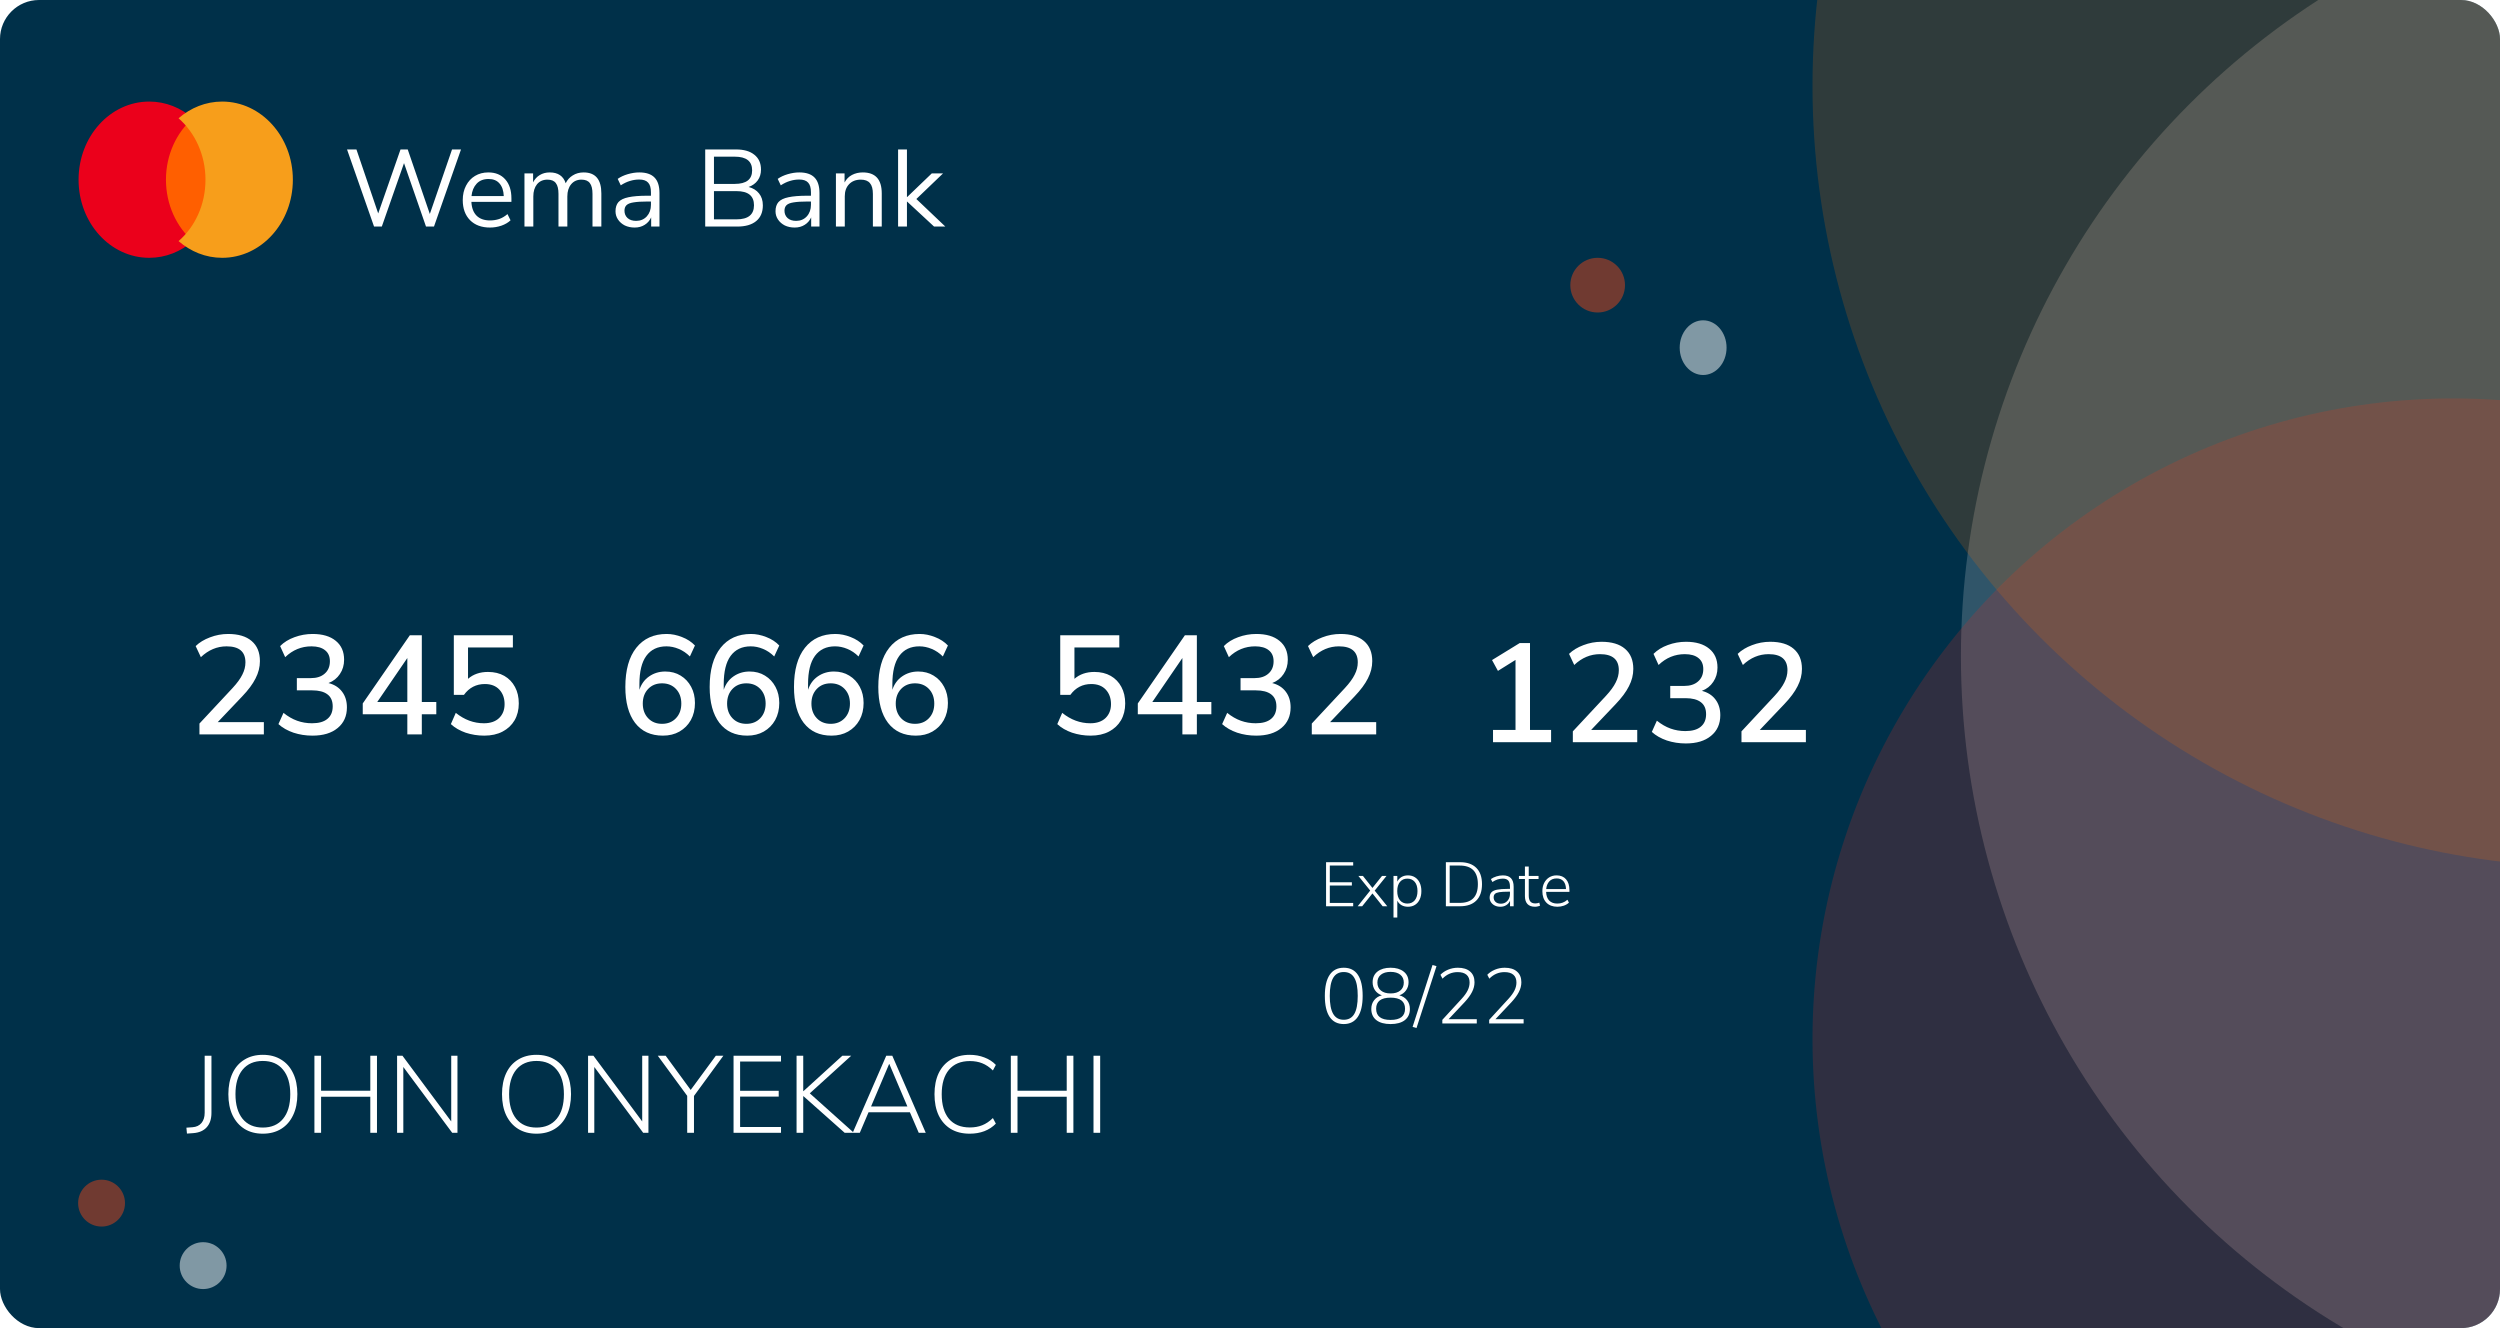 <svg width="320" height="170" viewBox="0 0 320 170" fill="none" xmlns="http://www.w3.org/2000/svg">
<g clip-path="url(#clip0_1_1813)">
<rect width="320" height="170" rx="5" fill="#003049"/>
<circle opacity="0.22" cx="351" cy="84" r="100" fill="#DBDBDB"/>
<circle opacity="0.22" cx="314" cy="133" r="82" fill="#D92F25"/>
<circle opacity="0.2" cx="332" cy="11" r="100" fill="#EF6A09"/>
<path d="M47.878 29L44.42 19.13H45.624L48.41 27.32L51.266 19.13H52.19L55.018 27.39L57.86 19.13H59.008L55.55 29H54.528L51.714 20.88L48.872 29H47.878ZM62.718 29.126C61.645 29.126 60.795 28.813 60.17 28.188C59.545 27.553 59.232 26.695 59.232 25.612C59.232 24.912 59.372 24.296 59.652 23.764C59.932 23.223 60.315 22.807 60.8 22.518C61.295 22.219 61.864 22.07 62.508 22.07C63.432 22.07 64.155 22.369 64.678 22.966C65.201 23.554 65.462 24.366 65.462 25.402V25.836H60.338C60.375 26.611 60.599 27.203 61.01 27.614C61.421 28.015 61.99 28.216 62.718 28.216C63.129 28.216 63.521 28.155 63.894 28.034C64.267 27.903 64.622 27.693 64.958 27.404L65.35 28.202C65.042 28.491 64.65 28.72 64.174 28.888C63.698 29.047 63.213 29.126 62.718 29.126ZM62.536 22.91C61.892 22.91 61.383 23.111 61.01 23.512C60.637 23.913 60.417 24.441 60.352 25.094H64.482C64.454 24.403 64.272 23.867 63.936 23.484C63.609 23.101 63.143 22.91 62.536 22.91ZM67.131 29V22.196H68.237V23.344C68.442 22.933 68.727 22.621 69.091 22.406C69.455 22.182 69.88 22.07 70.365 22.07C71.429 22.07 72.11 22.532 72.409 23.456C72.614 23.027 72.918 22.691 73.319 22.448C73.72 22.196 74.182 22.07 74.705 22.07C76.217 22.07 76.973 22.966 76.973 24.758V29H75.839V24.814C75.839 24.189 75.727 23.731 75.503 23.442C75.288 23.143 74.929 22.994 74.425 22.994C73.874 22.994 73.436 23.19 73.109 23.582C72.782 23.974 72.619 24.497 72.619 25.15V29H71.485V24.814C71.485 24.189 71.373 23.731 71.149 23.442C70.934 23.143 70.575 22.994 70.071 22.994C69.511 22.994 69.068 23.19 68.741 23.582C68.424 23.974 68.265 24.497 68.265 25.15V29H67.131ZM81.235 29.126C80.769 29.126 80.349 29.037 79.975 28.86C79.611 28.673 79.322 28.421 79.107 28.104C78.893 27.787 78.785 27.432 78.785 27.04C78.785 26.545 78.911 26.153 79.163 25.864C79.425 25.575 79.849 25.369 80.437 25.248C81.035 25.117 81.847 25.052 82.873 25.052H83.321V24.618C83.321 24.039 83.2 23.624 82.957 23.372C82.724 23.111 82.346 22.98 81.823 22.98C81.413 22.98 81.016 23.041 80.633 23.162C80.251 23.274 79.859 23.461 79.457 23.722L79.065 22.896C79.42 22.644 79.849 22.443 80.353 22.294C80.867 22.145 81.357 22.07 81.823 22.07C82.701 22.07 83.349 22.285 83.769 22.714C84.199 23.143 84.413 23.811 84.413 24.716V29H83.349V27.824C83.172 28.225 82.897 28.543 82.523 28.776C82.159 29.009 81.73 29.126 81.235 29.126ZM81.417 28.272C81.977 28.272 82.435 28.081 82.789 27.698C83.144 27.306 83.321 26.811 83.321 26.214V25.794H82.887C82.131 25.794 81.534 25.831 81.095 25.906C80.666 25.971 80.363 26.093 80.185 26.27C80.017 26.438 79.933 26.671 79.933 26.97C79.933 27.353 80.064 27.665 80.325 27.908C80.596 28.151 80.96 28.272 81.417 28.272ZM90.267 29V19.13H94.215C95.232 19.13 96.016 19.359 96.567 19.816C97.127 20.264 97.407 20.894 97.407 21.706C97.407 22.247 97.267 22.709 96.987 23.092C96.707 23.475 96.32 23.755 95.825 23.932C96.394 24.081 96.838 24.357 97.155 24.758C97.481 25.159 97.645 25.668 97.645 26.284C97.645 27.161 97.36 27.833 96.791 28.3C96.222 28.767 95.419 29 94.383 29H90.267ZM91.387 23.54H94.047C95.531 23.54 96.273 22.961 96.273 21.804C96.273 20.637 95.531 20.054 94.047 20.054H91.387V23.54ZM91.387 28.076H94.271C95.764 28.076 96.511 27.474 96.511 26.27C96.511 25.066 95.764 24.464 94.271 24.464H91.387V28.076ZM101.716 29.126C101.249 29.126 100.829 29.037 100.456 28.86C100.092 28.673 99.802 28.421 99.588 28.104C99.373 27.787 99.266 27.432 99.266 27.04C99.266 26.545 99.392 26.153 99.644 25.864C99.905 25.575 100.33 25.369 100.918 25.248C101.515 25.117 102.327 25.052 103.354 25.052H103.802V24.618C103.802 24.039 103.68 23.624 103.438 23.372C103.204 23.111 102.826 22.98 102.304 22.98C101.893 22.98 101.496 23.041 101.114 23.162C100.731 23.274 100.339 23.461 99.938 23.722L99.546 22.896C99.9 22.644 100.33 22.443 100.834 22.294C101.347 22.145 101.837 22.07 102.304 22.07C103.181 22.07 103.83 22.285 104.25 22.714C104.679 23.143 104.894 23.811 104.894 24.716V29H103.83V27.824C103.652 28.225 103.377 28.543 103.004 28.776C102.64 29.009 102.21 29.126 101.716 29.126ZM101.898 28.272C102.458 28.272 102.915 28.081 103.27 27.698C103.624 27.306 103.802 26.811 103.802 26.214V25.794H103.368C102.612 25.794 102.014 25.831 101.576 25.906C101.146 25.971 100.843 26.093 100.666 26.27C100.498 26.438 100.414 26.671 100.414 26.97C100.414 27.353 100.544 27.665 100.806 27.908C101.076 28.151 101.44 28.272 101.898 28.272ZM106.998 29V22.196H108.104V23.358C108.328 22.929 108.645 22.607 109.056 22.392C109.466 22.177 109.928 22.07 110.442 22.07C112.056 22.07 112.864 22.966 112.864 24.758V29H111.73V24.828C111.73 24.193 111.604 23.731 111.352 23.442C111.109 23.143 110.717 22.994 110.176 22.994C109.55 22.994 109.051 23.19 108.678 23.582C108.314 23.965 108.132 24.478 108.132 25.122V29H106.998ZM114.955 29V19.13H116.089V25.22H116.117L119.267 22.196H120.709L117.293 25.472L121.003 29H119.561L116.117 25.808H116.089V29H114.955Z" fill="white"/>
<g filter="url(#filter0_d_1_1813)">
<path d="M25.53 90V88.614L29.76 84.078C30.348 83.442 30.768 82.866 31.02 82.35C31.284 81.834 31.416 81.312 31.416 80.784C31.416 79.416 30.612 78.732 29.004 78.732C27.78 78.732 26.682 79.194 25.71 80.118L25.044 78.696C25.524 78.228 26.136 77.856 26.88 77.58C27.624 77.292 28.398 77.148 29.202 77.148C30.51 77.148 31.512 77.448 32.208 78.048C32.916 78.648 33.27 79.506 33.27 80.622C33.27 81.378 33.084 82.116 32.712 82.836C32.352 83.556 31.782 84.324 31.002 85.14L27.87 88.434H33.774V90H25.53ZM39.995 90.162C39.143 90.162 38.333 90.036 37.565 89.784C36.797 89.52 36.155 89.154 35.639 88.686L36.287 87.246C36.851 87.702 37.433 88.038 38.033 88.254C38.633 88.47 39.269 88.578 39.941 88.578C40.805 88.578 41.459 88.392 41.903 88.02C42.359 87.648 42.587 87.114 42.587 86.418C42.587 85.722 42.359 85.206 41.903 84.87C41.459 84.534 40.811 84.366 39.959 84.366H37.997V82.8H39.779C40.535 82.8 41.129 82.608 41.561 82.224C42.005 81.84 42.227 81.312 42.227 80.64C42.227 80.028 42.023 79.56 41.615 79.236C41.207 78.9 40.625 78.732 39.869 78.732C38.585 78.732 37.463 79.194 36.503 80.118L35.855 78.696C36.347 78.204 36.959 77.826 37.691 77.562C38.435 77.286 39.209 77.148 40.013 77.148C41.285 77.148 42.275 77.442 42.983 78.03C43.691 78.606 44.045 79.41 44.045 80.442C44.045 81.138 43.865 81.75 43.505 82.278C43.157 82.806 42.671 83.19 42.047 83.43C42.803 83.622 43.385 83.994 43.793 84.546C44.201 85.086 44.405 85.752 44.405 86.544C44.405 87.66 44.009 88.542 43.217 89.19C42.437 89.838 41.363 90.162 39.995 90.162ZM52.138 90V87.426H46.432V86.04L52.462 77.31H53.992V85.86H55.846V87.426H53.992V90H52.138ZM52.138 85.86V80.226L48.286 85.86H52.138ZM61.977 90.162C61.161 90.162 60.369 90.036 59.601 89.784C58.845 89.52 58.215 89.154 57.711 88.686L58.341 87.246C59.445 88.134 60.645 88.578 61.941 88.578C62.769 88.578 63.417 88.356 63.885 87.912C64.353 87.456 64.587 86.862 64.587 86.13C64.587 85.374 64.365 84.756 63.921 84.276C63.477 83.796 62.859 83.556 62.067 83.556C60.951 83.556 60.057 84.018 59.385 84.942H58.089V77.31H65.649V78.876H59.907V82.89C60.579 82.302 61.431 82.008 62.463 82.008C63.267 82.008 63.963 82.176 64.551 82.512C65.139 82.848 65.595 83.322 65.919 83.934C66.243 84.534 66.405 85.236 66.405 86.04C66.405 86.856 66.225 87.576 65.865 88.2C65.505 88.812 64.995 89.292 64.335 89.64C63.675 89.988 62.889 90.162 61.977 90.162Z" fill="white"/>
<path d="M84.85 90.162C83.314 90.162 82.126 89.616 81.286 88.524C80.458 87.432 80.044 85.902 80.044 83.934C80.044 81.762 80.512 80.088 81.448 78.912C82.384 77.736 83.68 77.148 85.336 77.148C85.984 77.148 86.638 77.28 87.298 77.544C87.958 77.796 88.51 78.156 88.954 78.624L88.306 80.028C87.874 79.596 87.394 79.272 86.866 79.056C86.35 78.84 85.828 78.732 85.3 78.732C84.184 78.732 83.326 79.14 82.726 79.956C82.138 80.76 81.844 81.966 81.844 83.574V84.294C82.084 83.562 82.498 82.992 83.086 82.584C83.686 82.164 84.376 81.954 85.156 81.954C85.9 81.954 86.554 82.128 87.118 82.476C87.694 82.824 88.144 83.304 88.468 83.916C88.792 84.516 88.954 85.206 88.954 85.986C88.954 86.802 88.78 87.528 88.432 88.164C88.084 88.788 87.598 89.28 86.974 89.64C86.362 89.988 85.654 90.162 84.85 90.162ZM84.742 88.65C85.474 88.65 86.068 88.41 86.524 87.93C86.98 87.45 87.208 86.826 87.208 86.058C87.208 85.29 86.98 84.666 86.524 84.186C86.068 83.706 85.474 83.466 84.742 83.466C84.01 83.466 83.416 83.706 82.96 84.186C82.504 84.666 82.276 85.29 82.276 86.058C82.276 86.826 82.504 87.45 82.96 87.93C83.416 88.41 84.01 88.65 84.742 88.65ZM95.643 90.162C94.107 90.162 92.919 89.616 92.079 88.524C91.251 87.432 90.837 85.902 90.837 83.934C90.837 81.762 91.305 80.088 92.241 78.912C93.177 77.736 94.473 77.148 96.129 77.148C96.777 77.148 97.431 77.28 98.091 77.544C98.751 77.796 99.303 78.156 99.747 78.624L99.099 80.028C98.667 79.596 98.187 79.272 97.659 79.056C97.143 78.84 96.621 78.732 96.093 78.732C94.977 78.732 94.119 79.14 93.519 79.956C92.931 80.76 92.637 81.966 92.637 83.574V84.294C92.877 83.562 93.291 82.992 93.879 82.584C94.479 82.164 95.169 81.954 95.949 81.954C96.693 81.954 97.347 82.128 97.911 82.476C98.487 82.824 98.937 83.304 99.261 83.916C99.585 84.516 99.747 85.206 99.747 85.986C99.747 86.802 99.573 87.528 99.225 88.164C98.877 88.788 98.391 89.28 97.767 89.64C97.155 89.988 96.447 90.162 95.643 90.162ZM95.535 88.65C96.267 88.65 96.861 88.41 97.317 87.93C97.773 87.45 98.001 86.826 98.001 86.058C98.001 85.29 97.773 84.666 97.317 84.186C96.861 83.706 96.267 83.466 95.535 83.466C94.803 83.466 94.209 83.706 93.753 84.186C93.297 84.666 93.069 85.29 93.069 86.058C93.069 86.826 93.297 87.45 93.753 87.93C94.209 88.41 94.803 88.65 95.535 88.65ZM106.436 90.162C104.9 90.162 103.712 89.616 102.872 88.524C102.044 87.432 101.63 85.902 101.63 83.934C101.63 81.762 102.098 80.088 103.034 78.912C103.97 77.736 105.266 77.148 106.922 77.148C107.57 77.148 108.224 77.28 108.884 77.544C109.544 77.796 110.096 78.156 110.54 78.624L109.892 80.028C109.46 79.596 108.98 79.272 108.452 79.056C107.936 78.84 107.414 78.732 106.886 78.732C105.77 78.732 104.912 79.14 104.312 79.956C103.724 80.76 103.43 81.966 103.43 83.574V84.294C103.67 83.562 104.084 82.992 104.672 82.584C105.272 82.164 105.962 81.954 106.742 81.954C107.486 81.954 108.14 82.128 108.704 82.476C109.28 82.824 109.73 83.304 110.054 83.916C110.378 84.516 110.54 85.206 110.54 85.986C110.54 86.802 110.366 87.528 110.018 88.164C109.67 88.788 109.184 89.28 108.56 89.64C107.948 89.988 107.24 90.162 106.436 90.162ZM106.328 88.65C107.06 88.65 107.654 88.41 108.11 87.93C108.566 87.45 108.794 86.826 108.794 86.058C108.794 85.29 108.566 84.666 108.11 84.186C107.654 83.706 107.06 83.466 106.328 83.466C105.596 83.466 105.002 83.706 104.546 84.186C104.09 84.666 103.862 85.29 103.862 86.058C103.862 86.826 104.09 87.45 104.546 87.93C105.002 88.41 105.596 88.65 106.328 88.65ZM117.229 90.162C115.693 90.162 114.505 89.616 113.665 88.524C112.837 87.432 112.423 85.902 112.423 83.934C112.423 81.762 112.891 80.088 113.827 78.912C114.763 77.736 116.059 77.148 117.715 77.148C118.363 77.148 119.017 77.28 119.677 77.544C120.337 77.796 120.889 78.156 121.333 78.624L120.685 80.028C120.253 79.596 119.773 79.272 119.245 79.056C118.729 78.84 118.207 78.732 117.679 78.732C116.563 78.732 115.705 79.14 115.105 79.956C114.517 80.76 114.223 81.966 114.223 83.574V84.294C114.463 83.562 114.877 82.992 115.465 82.584C116.065 82.164 116.755 81.954 117.535 81.954C118.279 81.954 118.933 82.128 119.497 82.476C120.073 82.824 120.523 83.304 120.847 83.916C121.171 84.516 121.333 85.206 121.333 85.986C121.333 86.802 121.159 87.528 120.811 88.164C120.463 88.788 119.977 89.28 119.353 89.64C118.741 89.988 118.033 90.162 117.229 90.162ZM117.121 88.65C117.853 88.65 118.447 88.41 118.903 87.93C119.359 87.45 119.587 86.826 119.587 86.058C119.587 85.29 119.359 84.666 118.903 84.186C118.447 83.706 117.853 83.466 117.121 83.466C116.389 83.466 115.795 83.706 115.339 84.186C114.883 84.666 114.655 85.29 114.655 86.058C114.655 86.826 114.883 87.45 115.339 87.93C115.795 88.41 116.389 88.65 117.121 88.65Z" fill="white"/>
<path d="M139.598 90.162C138.782 90.162 137.99 90.036 137.222 89.784C136.466 89.52 135.836 89.154 135.332 88.686L135.962 87.246C137.066 88.134 138.266 88.578 139.562 88.578C140.39 88.578 141.038 88.356 141.506 87.912C141.974 87.456 142.208 86.862 142.208 86.13C142.208 85.374 141.986 84.756 141.542 84.276C141.098 83.796 140.48 83.556 139.688 83.556C138.572 83.556 137.678 84.018 137.006 84.942H135.71V77.31H143.27V78.876H137.528V82.89C138.2 82.302 139.052 82.008 140.084 82.008C140.888 82.008 141.584 82.176 142.172 82.512C142.76 82.848 143.216 83.322 143.54 83.934C143.864 84.534 144.026 85.236 144.026 86.04C144.026 86.856 143.846 87.576 143.486 88.2C143.126 88.812 142.616 89.292 141.956 89.64C141.296 89.988 140.51 90.162 139.598 90.162ZM151.345 90V87.426H145.639V86.04L151.669 77.31H153.199V85.86H155.053V87.426H153.199V90H151.345ZM151.345 85.86V80.226L147.493 85.86H151.345ZM160.788 90.162C159.936 90.162 159.126 90.036 158.358 89.784C157.59 89.52 156.948 89.154 156.432 88.686L157.08 87.246C157.644 87.702 158.226 88.038 158.826 88.254C159.426 88.47 160.062 88.578 160.734 88.578C161.598 88.578 162.252 88.392 162.696 88.02C163.152 87.648 163.38 87.114 163.38 86.418C163.38 85.722 163.152 85.206 162.696 84.87C162.252 84.534 161.604 84.366 160.752 84.366H158.79V82.8H160.572C161.328 82.8 161.922 82.608 162.354 82.224C162.798 81.84 163.02 81.312 163.02 80.64C163.02 80.028 162.816 79.56 162.408 79.236C162 78.9 161.418 78.732 160.662 78.732C159.378 78.732 158.256 79.194 157.296 80.118L156.648 78.696C157.14 78.204 157.752 77.826 158.484 77.562C159.228 77.286 160.002 77.148 160.806 77.148C162.078 77.148 163.068 77.442 163.776 78.03C164.484 78.606 164.838 79.41 164.838 80.442C164.838 81.138 164.658 81.75 164.298 82.278C163.95 82.806 163.464 83.19 162.84 83.43C163.596 83.622 164.178 83.994 164.586 84.546C164.994 85.086 165.198 85.752 165.198 86.544C165.198 87.66 164.802 88.542 164.01 89.19C163.23 89.838 162.156 90.162 160.788 90.162ZM167.909 90V88.614L172.139 84.078C172.727 83.442 173.147 82.866 173.399 82.35C173.663 81.834 173.795 81.312 173.795 80.784C173.795 79.416 172.991 78.732 171.383 78.732C170.159 78.732 169.061 79.194 168.089 80.118L167.423 78.696C167.903 78.228 168.515 77.856 169.259 77.58C170.003 77.292 170.777 77.148 171.581 77.148C172.889 77.148 173.891 77.448 174.587 78.048C175.295 78.648 175.649 79.506 175.649 80.622C175.649 81.378 175.463 82.116 175.091 82.836C174.731 83.556 174.161 84.324 173.381 85.14L170.249 88.434H176.153V90H167.909Z" fill="white"/>
<path d="M191.106 91V89.434H193.986V80.47L191.736 81.874L190.98 80.488L194.526 78.31H195.84V89.434H198.54V91H191.106ZM201.323 91V89.614L205.553 85.078C206.141 84.442 206.561 83.866 206.813 83.35C207.077 82.834 207.209 82.312 207.209 81.784C207.209 80.416 206.405 79.732 204.797 79.732C203.573 79.732 202.475 80.194 201.503 81.118L200.837 79.696C201.317 79.228 201.929 78.856 202.673 78.58C203.417 78.292 204.191 78.148 204.995 78.148C206.303 78.148 207.305 78.448 208.001 79.048C208.709 79.648 209.063 80.506 209.063 81.622C209.063 82.378 208.877 83.116 208.505 83.836C208.145 84.556 207.575 85.324 206.795 86.14L203.663 89.434H209.567V91H201.323ZM215.788 91.162C214.936 91.162 214.126 91.036 213.358 90.784C212.59 90.52 211.948 90.154 211.432 89.686L212.08 88.246C212.644 88.702 213.226 89.038 213.826 89.254C214.426 89.47 215.062 89.578 215.734 89.578C216.598 89.578 217.252 89.392 217.696 89.02C218.152 88.648 218.38 88.114 218.38 87.418C218.38 86.722 218.152 86.206 217.696 85.87C217.252 85.534 216.604 85.366 215.752 85.366H213.79V83.8H215.572C216.328 83.8 216.922 83.608 217.354 83.224C217.798 82.84 218.02 82.312 218.02 81.64C218.02 81.028 217.816 80.56 217.408 80.236C217 79.9 216.418 79.732 215.662 79.732C214.378 79.732 213.256 80.194 212.296 81.118L211.648 79.696C212.14 79.204 212.752 78.826 213.484 78.562C214.228 78.286 215.002 78.148 215.806 78.148C217.078 78.148 218.068 78.442 218.776 79.03C219.484 79.606 219.838 80.41 219.838 81.442C219.838 82.138 219.658 82.75 219.298 83.278C218.95 83.806 218.464 84.19 217.84 84.43C218.596 84.622 219.178 84.994 219.586 85.546C219.994 86.086 220.198 86.752 220.198 87.544C220.198 88.66 219.802 89.542 219.01 90.19C218.23 90.838 217.156 91.162 215.788 91.162ZM222.909 91V89.614L227.139 85.078C227.727 84.442 228.147 83.866 228.399 83.35C228.663 82.834 228.795 82.312 228.795 81.784C228.795 80.416 227.991 79.732 226.383 79.732C225.159 79.732 224.061 80.194 223.089 81.118L222.423 79.696C222.903 79.228 223.515 78.856 224.259 78.58C225.003 78.292 225.777 78.148 226.581 78.148C227.889 78.148 228.891 78.448 229.587 79.048C230.295 79.648 230.649 80.506 230.649 81.622C230.649 82.378 230.463 83.116 230.091 83.836C229.731 84.556 229.161 85.324 228.381 86.14L225.249 89.434H231.153V91H222.909Z" fill="white"/>
</g>
<path d="M23.93 145.098L23.86 144.342L24.644 144.286C25.139 144.249 25.521 144.067 25.792 143.74C26.063 143.413 26.198 142.979 26.198 142.438V135.13H27.066V142.452C27.066 143.227 26.865 143.838 26.464 144.286C26.063 144.734 25.484 144.986 24.728 145.042L23.93 145.098ZM33.64 145.112C32.735 145.112 31.951 144.907 31.288 144.496C30.635 144.085 30.126 143.502 29.762 142.746C29.407 141.99 29.23 141.094 29.23 140.058C29.23 139.022 29.407 138.126 29.762 137.37C30.117 136.614 30.625 136.035 31.288 135.634C31.951 135.223 32.735 135.018 33.64 135.018C34.555 135.018 35.339 135.223 35.992 135.634C36.655 136.035 37.163 136.614 37.518 137.37C37.882 138.117 38.064 139.008 38.064 140.044C38.064 141.089 37.882 141.99 37.518 142.746C37.163 143.502 36.655 144.085 35.992 144.496C35.329 144.907 34.545 145.112 33.64 145.112ZM33.64 144.328C34.751 144.328 35.614 143.955 36.23 143.208C36.846 142.461 37.154 141.411 37.154 140.058C37.154 138.705 36.846 137.659 36.23 136.922C35.623 136.175 34.76 135.802 33.64 135.802C32.529 135.802 31.666 136.175 31.05 136.922C30.443 137.669 30.14 138.714 30.14 140.058C30.14 141.402 30.443 142.452 31.05 143.208C31.666 143.955 32.529 144.328 33.64 144.328ZM40.245 145V135.13H41.099V139.61H47.399V135.13H48.253V145H47.399V140.38H41.099V145H40.245ZM50.827 145V135.13H51.513L57.757 143.544V135.13H58.555V145H57.883L51.625 136.572V145H50.827ZM68.667 145.112C67.762 145.112 66.978 144.907 66.315 144.496C65.662 144.085 65.153 143.502 64.789 142.746C64.435 141.99 64.257 141.094 64.257 140.058C64.257 139.022 64.435 138.126 64.789 137.37C65.144 136.614 65.653 136.035 66.315 135.634C66.978 135.223 67.762 135.018 68.667 135.018C69.582 135.018 70.366 135.223 71.019 135.634C71.682 136.035 72.191 136.614 72.545 137.37C72.909 138.117 73.091 139.008 73.091 140.044C73.091 141.089 72.909 141.99 72.545 142.746C72.191 143.502 71.682 144.085 71.019 144.496C70.357 144.907 69.573 145.112 68.667 145.112ZM68.667 144.328C69.778 144.328 70.641 143.955 71.257 143.208C71.873 142.461 72.181 141.411 72.181 140.058C72.181 138.705 71.873 137.659 71.257 136.922C70.651 136.175 69.787 135.802 68.667 135.802C67.557 135.802 66.693 136.175 66.077 136.922C65.471 137.669 65.167 138.714 65.167 140.058C65.167 141.402 65.471 142.452 66.077 143.208C66.693 143.955 67.557 144.328 68.667 144.328ZM75.272 145V135.13H75.958L82.202 143.544V135.13H83V145H82.328L76.07 136.572V145H75.272ZM87.961 145V140.268L84.195 135.13H85.203L88.409 139.512L91.629 135.13H92.595L88.829 140.282V145H87.961ZM93.894 145V135.13H99.969V135.872H94.734V139.624H99.675V140.366H94.734V144.258H99.969V145H93.894ZM101.96 145V135.13H102.814V139.666H102.842L107.826 135.13H108.96L103.654 139.946L109.296 145H108.12L102.842 140.31H102.814V145H101.96ZM109.144 145L113.442 135.13H114.212L118.496 145H117.6L116.466 142.368H111.174L110.054 145H109.144ZM113.806 136.194L111.496 141.626H116.144L113.834 136.194H113.806ZM124.123 145.112C123.18 145.112 122.373 144.911 121.701 144.51C121.029 144.099 120.511 143.516 120.147 142.76C119.792 142.004 119.615 141.103 119.615 140.058C119.615 139.022 119.792 138.126 120.147 137.37C120.511 136.614 121.029 136.035 121.701 135.634C122.373 135.223 123.18 135.018 124.123 135.018C124.804 135.018 125.429 135.13 125.999 135.354C126.577 135.569 127.067 135.886 127.469 136.306L127.091 137.02C126.652 136.591 126.195 136.283 125.719 136.096C125.252 135.909 124.725 135.816 124.137 135.816C122.979 135.816 122.088 136.189 121.463 136.936C120.847 137.673 120.539 138.714 120.539 140.058C120.539 141.411 120.847 142.461 121.463 143.208C122.088 143.945 122.979 144.314 124.137 144.314C124.725 144.314 125.252 144.221 125.719 144.034C126.195 143.847 126.652 143.539 127.091 143.11L127.469 143.824C127.067 144.244 126.577 144.566 125.999 144.79C125.429 145.005 124.804 145.112 124.123 145.112ZM129.386 145V135.13H130.24V139.61H136.54V135.13H137.394V145H136.54V140.38H130.24V145H129.386ZM139.968 145V135.13H140.822V145H139.968Z" fill="white"/>
<path d="M169.736 116V110.36H173.208V110.784H170.216V112.928H173.04V113.352H170.216V115.576H173.208V116H169.736ZM173.785 116L175.385 113.992L173.873 112.12H174.457L175.673 113.656L176.897 112.12H177.473L175.961 114L177.569 116H176.977L175.673 114.36L174.361 116H173.785ZM178.367 117.44V112.12H178.855V112.848C178.972 112.603 179.148 112.408 179.383 112.264C179.623 112.12 179.9 112.048 180.215 112.048C180.561 112.048 180.863 112.131 181.119 112.296C181.38 112.461 181.58 112.693 181.719 112.992C181.863 113.291 181.935 113.645 181.935 114.056C181.935 114.467 181.863 114.824 181.719 115.128C181.58 115.427 181.38 115.659 181.119 115.824C180.863 115.984 180.561 116.064 180.215 116.064C179.9 116.064 179.623 115.995 179.383 115.856C179.148 115.717 178.972 115.525 178.855 115.28V117.44H178.367ZM180.143 115.656C180.537 115.656 180.852 115.517 181.087 115.24C181.321 114.957 181.439 114.563 181.439 114.056C181.439 113.549 181.321 113.157 181.087 112.88C180.852 112.603 180.537 112.464 180.143 112.464C179.748 112.464 179.433 112.603 179.199 112.88C178.964 113.157 178.847 113.549 178.847 114.056C178.847 114.563 178.964 114.957 179.199 115.24C179.433 115.517 179.748 115.656 180.143 115.656ZM185.072 116V110.36H186.888C187.784 110.36 188.475 110.6 188.96 111.08C189.451 111.56 189.696 112.259 189.696 113.176C189.696 114.093 189.451 114.795 188.96 115.28C188.475 115.76 187.784 116 186.888 116H185.072ZM185.56 115.568H186.848C188.395 115.568 189.168 114.771 189.168 113.176C189.168 111.587 188.395 110.792 186.848 110.792H185.56V115.568ZM192.043 116.064C191.782 116.064 191.547 116.013 191.339 115.912C191.136 115.811 190.974 115.672 190.851 115.496C190.734 115.32 190.675 115.123 190.675 114.904C190.675 114.616 190.747 114.392 190.891 114.232C191.035 114.067 191.278 113.949 191.619 113.88C191.96 113.811 192.43 113.776 193.027 113.776H193.275V113.488C193.275 113.131 193.203 112.872 193.059 112.712C192.915 112.547 192.686 112.464 192.371 112.464C192.136 112.464 191.91 112.499 191.691 112.568C191.478 112.637 191.256 112.747 191.027 112.896L190.835 112.52C191.038 112.376 191.278 112.261 191.555 112.176C191.832 112.091 192.102 112.048 192.363 112.048C192.832 112.048 193.179 112.168 193.403 112.408C193.632 112.648 193.747 113.016 193.747 113.512V116H193.283V115.304C193.176 115.544 193.014 115.731 192.795 115.864C192.582 115.997 192.331 116.064 192.043 116.064ZM192.107 115.672C192.336 115.672 192.536 115.619 192.707 115.512C192.883 115.4 193.022 115.248 193.123 115.056C193.224 114.864 193.275 114.645 193.275 114.4V114.136H193.035C192.555 114.136 192.179 114.157 191.907 114.2C191.64 114.243 191.454 114.317 191.347 114.424C191.24 114.531 191.187 114.677 191.187 114.864C191.187 115.104 191.27 115.299 191.435 115.448C191.6 115.597 191.824 115.672 192.107 115.672ZM196.487 116.064C196.055 116.064 195.729 115.947 195.511 115.712C195.297 115.477 195.191 115.141 195.191 114.704V112.512H194.423V112.12H195.191V110.92H195.679V112.12H196.935V112.512H195.679V114.64C195.679 114.965 195.745 115.213 195.879 115.384C196.012 115.555 196.233 115.64 196.543 115.64C196.633 115.64 196.721 115.629 196.807 115.608C196.892 115.587 196.967 115.563 197.031 115.536L197.127 115.92C197.068 115.957 196.975 115.989 196.847 116.016C196.719 116.048 196.599 116.064 196.487 116.064ZM199.351 116.064C198.754 116.064 198.282 115.888 197.935 115.536C197.594 115.179 197.423 114.691 197.423 114.072C197.423 113.672 197.501 113.32 197.655 113.016C197.81 112.712 198.023 112.475 198.295 112.304C198.573 112.133 198.89 112.048 199.247 112.048C199.765 112.048 200.167 112.216 200.455 112.552C200.743 112.888 200.887 113.349 200.887 113.936V114.16H197.903C197.919 114.64 198.05 115.011 198.295 115.272C198.546 115.528 198.893 115.656 199.335 115.656C199.575 115.656 199.799 115.619 200.007 115.544C200.221 115.469 200.429 115.344 200.631 115.168L200.823 115.536C200.653 115.701 200.434 115.832 200.167 115.928C199.901 116.019 199.629 116.064 199.351 116.064ZM199.255 112.44C198.85 112.44 198.533 112.568 198.303 112.824C198.079 113.075 197.949 113.4 197.911 113.8H200.447C200.437 113.373 200.33 113.04 200.127 112.8C199.925 112.56 199.634 112.44 199.255 112.44Z" fill="white"/>
<path d="M172 131.08C171.207 131.08 170.603 130.773 170.19 130.16C169.783 129.547 169.58 128.653 169.58 127.48C169.58 126.293 169.783 125.397 170.19 124.79C170.603 124.177 171.207 123.87 172 123.87C172.8 123.87 173.403 124.173 173.81 124.78C174.217 125.387 174.42 126.283 174.42 127.47C174.42 128.643 174.213 129.54 173.8 130.16C173.387 130.773 172.787 131.08 172 131.08ZM172 130.53C172.607 130.53 173.057 130.28 173.35 129.78C173.643 129.28 173.79 128.51 173.79 127.47C173.79 126.417 173.643 125.647 173.35 125.16C173.063 124.667 172.613 124.42 172 124.42C171.393 124.42 170.943 124.667 170.65 125.16C170.357 125.653 170.21 126.423 170.21 127.47C170.21 128.51 170.357 129.28 170.65 129.78C170.943 130.28 171.393 130.53 172 130.53ZM177.996 131.08C177.216 131.08 176.609 130.913 176.176 130.58C175.743 130.24 175.526 129.763 175.526 129.15C175.526 128.703 175.649 128.327 175.896 128.02C176.143 127.707 176.469 127.5 176.876 127.4C176.509 127.273 176.219 127.06 176.006 126.76C175.799 126.46 175.696 126.117 175.696 125.73C175.696 125.143 175.903 124.687 176.316 124.36C176.736 124.033 177.296 123.87 177.996 123.87C178.696 123.87 179.253 124.033 179.666 124.36C180.086 124.687 180.296 125.143 180.296 125.73C180.296 126.117 180.189 126.46 179.976 126.76C179.769 127.06 179.483 127.273 179.116 127.4C179.523 127.507 179.849 127.713 180.096 128.02C180.343 128.327 180.466 128.703 180.466 129.15C180.466 129.763 180.249 130.24 179.816 130.58C179.383 130.913 178.776 131.08 177.996 131.08ZM177.996 127.16C178.523 127.16 178.936 127.037 179.236 126.79C179.536 126.543 179.686 126.203 179.686 125.77C179.686 125.337 179.536 125 179.236 124.76C178.936 124.52 178.523 124.4 177.996 124.4C177.469 124.4 177.056 124.52 176.756 124.76C176.456 125 176.306 125.337 176.306 125.77C176.306 126.203 176.456 126.543 176.756 126.79C177.056 127.037 177.469 127.16 177.996 127.16ZM177.996 130.55C179.229 130.55 179.846 130.073 179.846 129.12C179.846 128.173 179.229 127.7 177.996 127.7C176.763 127.7 176.146 128.173 176.146 129.12C176.146 130.073 176.763 130.55 177.996 130.55ZM181.312 131.59L180.812 131.44L183.362 123.52L183.872 123.67L181.312 131.59ZM184.618 131V130.54L187.088 127.85C187.441 127.463 187.698 127.107 187.858 126.78C188.024 126.447 188.108 126.107 188.108 125.76C188.108 125.327 187.978 124.997 187.718 124.77C187.458 124.543 187.078 124.43 186.578 124.43C185.831 124.43 185.184 124.71 184.638 125.27L184.378 124.77C184.631 124.503 184.954 124.287 185.348 124.12C185.748 123.953 186.168 123.87 186.608 123.87C187.288 123.87 187.811 124.033 188.178 124.36C188.551 124.68 188.738 125.137 188.738 125.73C188.738 126.15 188.631 126.567 188.418 126.98C188.211 127.387 187.898 127.817 187.478 128.27L185.418 130.46H189.028V131H184.618ZM190.614 131V130.54L193.084 127.85C193.437 127.463 193.694 127.107 193.854 126.78C194.02 126.447 194.104 126.107 194.104 125.76C194.104 125.327 193.974 124.997 193.714 124.77C193.454 124.543 193.074 124.43 192.574 124.43C191.827 124.43 191.18 124.71 190.634 125.27L190.374 124.77C190.627 124.503 190.95 124.287 191.344 124.12C191.744 123.953 192.164 123.87 192.604 123.87C193.284 123.87 193.807 124.033 194.174 124.36C194.547 124.68 194.734 125.137 194.734 125.73C194.734 126.15 194.627 126.567 194.414 126.98C194.207 127.387 193.894 127.817 193.474 128.27L191.414 130.46H195.024V131H190.614Z" fill="white"/>
<ellipse opacity="0.5" cx="218" cy="44.5" rx="3" ry="3.5" fill="white"/>
<circle opacity="0.5" cx="26" cy="162" r="3" fill="white"/>
<circle opacity="0.5" cx="204.5" cy="36.5" r="3.5" fill="#E1441B"/>
<circle opacity="0.5" cx="13" cy="154" r="3" fill="#E1441B"/>
<path d="M20.114 16H27.428V30H20.114V16Z" fill="#FF5F00"/>
<path d="M21.242 23C21.242 19.806 22.6 16.972 24.686 15.139C23.153 13.806 21.217 13 19.106 13C14.104 13 10.057 17.472 10.057 23C10.057 28.528 14.104 33 19.106 33C21.217 33 23.152 32.194 24.686 30.861C22.6 29.055 21.242 26.194 21.242 23V23Z" fill="#EB001B"/>
<path d="M37.486 23C37.486 28.528 33.439 33 28.437 33C26.326 33 24.39 32.194 22.857 30.861C24.968 29.028 26.301 26.194 26.301 23C26.301 19.806 24.943 16.972 22.857 15.139C24.39 13.806 26.326 13 28.437 13C33.439 13 37.486 17.5 37.486 23H37.486Z" fill="#F79E1B"/>
</g>
<defs>
<filter id="filter0_d_1_1813" x="21.044" y="77.148" width="214.109" height="22.014" filterUnits="userSpaceOnUse" color-interpolation-filters="sRGB">
<feFlood flood-opacity="0" result="BackgroundImageFix"/>
<feColorMatrix in="SourceAlpha" type="matrix" values="0 0 0 0 0 0 0 0 0 0 0 0 0 0 0 0 0 0 127 0" result="hardAlpha"/>
<feOffset dy="4"/>
<feGaussianBlur stdDeviation="2"/>
<feComposite in2="hardAlpha" operator="out"/>
<feColorMatrix type="matrix" values="0 0 0 0 0 0 0 0 0 0 0 0 0 0 0 0 0 0 0.25 0"/>
<feBlend mode="normal" in2="BackgroundImageFix" result="effect1_dropShadow_1_1813"/>
<feBlend mode="normal" in="SourceGraphic" in2="effect1_dropShadow_1_1813" result="shape"/>
</filter>
<clipPath id="clip0_1_1813">
<rect width="320" height="170" rx="5" fill="white"/>
</clipPath>
</defs>
</svg>
